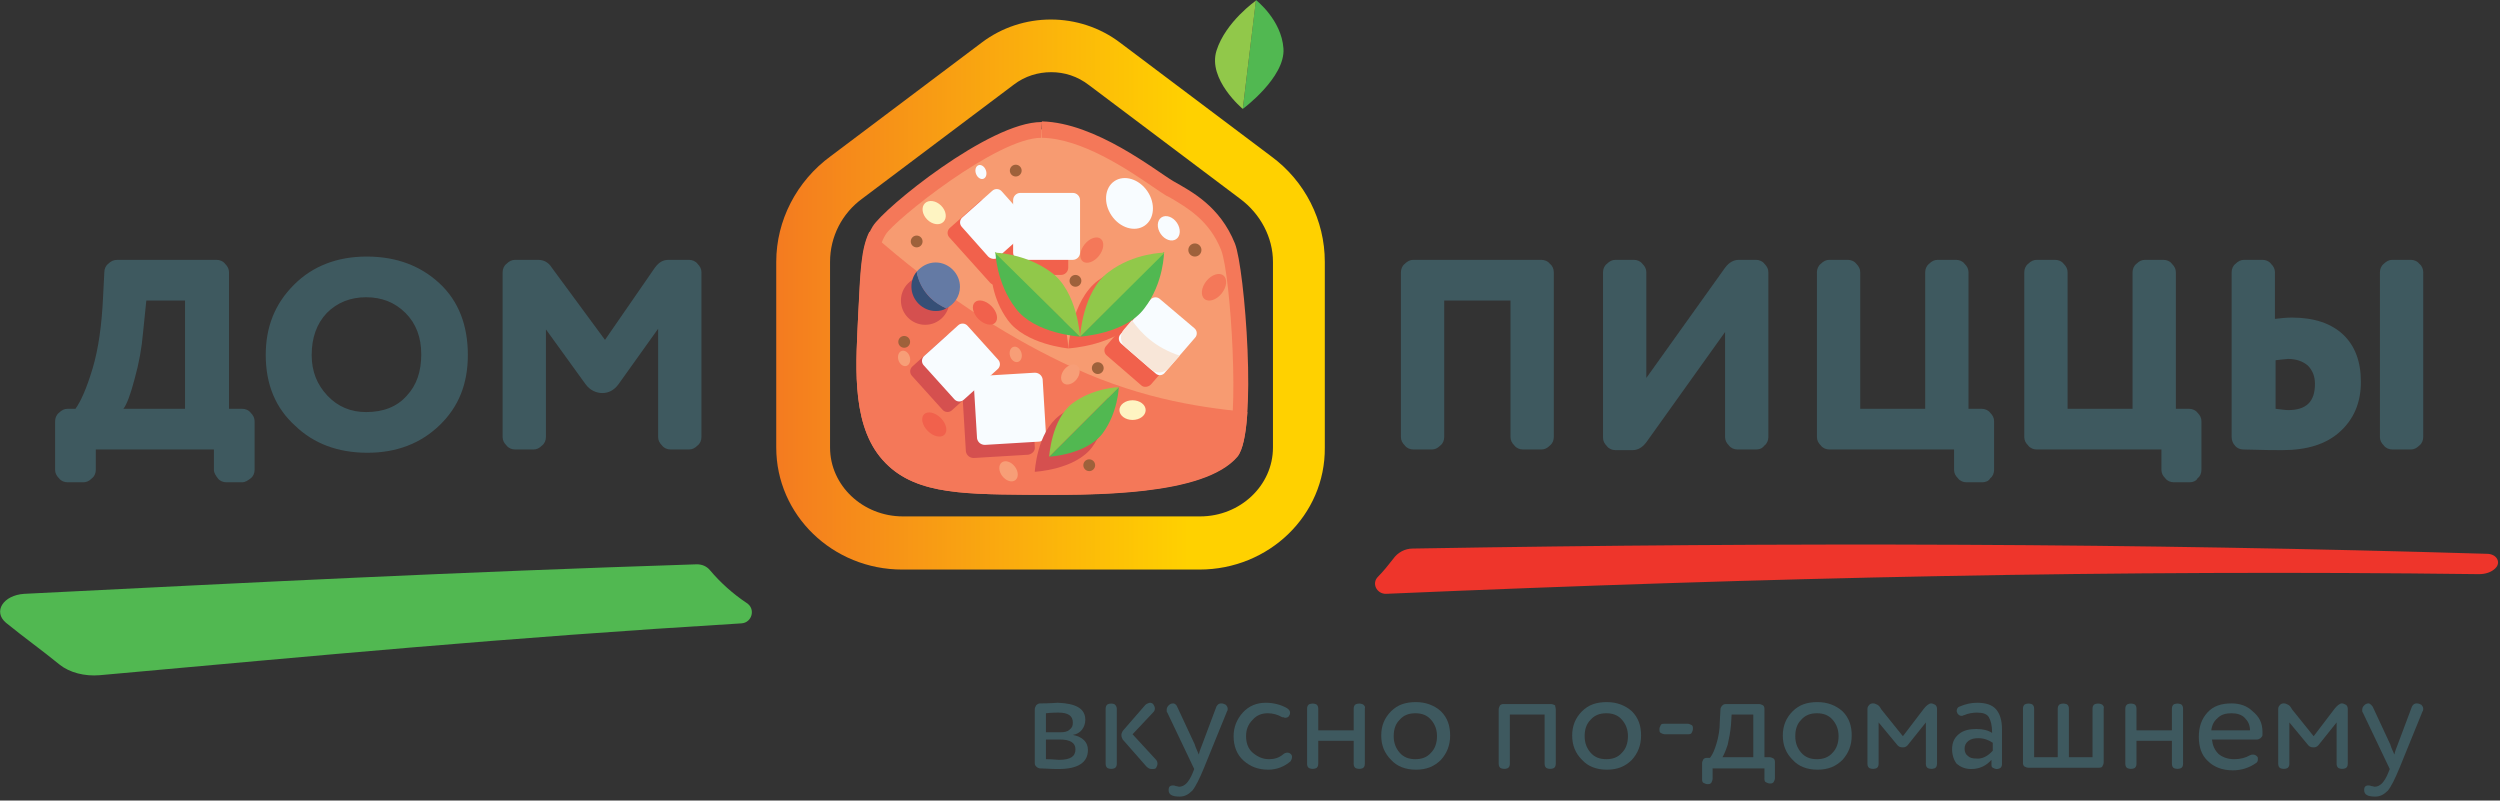 <svg width="381" height="122" viewBox="0 0 381 122" fill="none" xmlns="http://www.w3.org/2000/svg">
<rect x="0" y="0" width="381" height="122" fill="#333333" stroke="none"/>
<g clip-path="url(#clip0_410_833)">
<path d="M108.2 86.9C107.7 86.3 107 86 106.2 86C69.2 87.2 39.6 88.7 3.7 90.5C0.5 90.7 -1.1 93.2 0.9 94.9C3.6 97.1 6.4 99.1 9.1 101.3C10.6 102.5 12.9 103.1 15.2 102.9C48.6 99.9 76.7 97.2 113 95C114.6 94.9 115.2 92.8 113.8 91.9C111.7 90.5 109.8 88.8 108.2 86.9Z" fill="#51B851"/>
<path d="M379 84.4C325.5 82.8 273.8 82.6 215.3 83.6C214.1 83.6 213 84.2 212.3 85.2C211.6 86.1 210.8 87.1 210 87.9C209 88.9 209.8 90.5 211.2 90.5C269.4 88 322.5 86.8 377.8 87.5C378.8 87.5 379.7 87.2 380.3 86.6C381.2 85.7 380.5 84.4 379 84.4Z" fill="#EE352B"/>
<path d="M32.6 68.5H14.6V71.6C14.6 72.1 14.4 72.6 14 72.9C13.6 73.3 13.2 73.5 12.7 73.5H10.3C9.8 73.5 9.3 73.3 9 72.9C8.6 72.5 8.4 72.1 8.4 71.6V64.2C8.4 63.7 8.6 63.2 9 62.9C9.4 62.5 9.8 62.3 10.3 62.3H11.5C12.3 61.2 13.2 59.2 14.1 56.2C15 53.2 15.5 49.6 15.7 45.4L15.9 41.5C15.9 41 16.1 40.5 16.5 40.2C16.9 39.8 17.3 39.6 17.9 39.6H33C33.5 39.6 34 39.8 34.3 40.2C34.7 40.6 34.9 41 34.9 41.5V62.3H36.9C37.4 62.3 37.9 62.5 38.2 62.9C38.6 63.3 38.8 63.7 38.8 64.2V71.6C38.8 72.1 38.6 72.6 38.2 72.9C37.8 73.2 37.4 73.5 36.9 73.5H34.5C34 73.5 33.5 73.3 33.2 72.9C32.9 72.5 32.6 72.1 32.6 71.6V68.5ZM18.8 62.3H28.2V45.8H22.3L21.8 50.7C21.6 53 21.2 55.3 20.5 57.8C19.9 60.1 19.3 61.7 18.8 62.3Z" fill="#3E595F"/>
<path d="M40.5 54.1C40.5 49.8 41.9 46.3 44.8 43.4C47.6 40.6 51.3 39.1 55.9 39.1C60.4 39.1 64.1 40.5 67 43.2C69.9 45.9 71.3 49.6 71.3 54.1C71.3 58.5 69.9 62 67 64.8C64.1 67.6 60.4 69 56 69C51.5 69 47.8 67.6 45 64.9C42 62.2 40.5 58.6 40.5 54.1ZM47.5 54.1C47.5 56.6 48.3 58.6 49.9 60.3C51.5 62 53.5 62.8 55.8 62.8C58.4 62.8 60.5 62 62 60.3C63.5 58.7 64.2 56.6 64.2 54C64.2 51.4 63.4 49.3 61.8 47.7C60.2 46.1 58.2 45.3 55.8 45.3C53.4 45.3 51.4 46.1 49.8 47.7C48.3 49.3 47.5 51.4 47.5 54.1Z" fill="#3E595F"/>
<path d="M89.2 58.5L83.2 50.2V66.6C83.2 67.1 83 67.6 82.6 67.9C82.2 68.3 81.8 68.5 81.3 68.5H78.5C78 68.5 77.5 68.3 77.2 67.9C76.8 67.5 76.6 67.1 76.6 66.6V41.5C76.6 41 76.8 40.5 77.2 40.2C77.6 39.8 78 39.6 78.5 39.6H82C82.9 39.6 83.6 40 84.1 40.8L92.2 51.8L99.8 40.8C100.4 40 101 39.6 101.9 39.6H105C105.5 39.6 106 39.8 106.3 40.2C106.7 40.6 106.9 41 106.9 41.5V66.6C106.9 67.1 106.7 67.6 106.3 67.9C105.9 68.3 105.5 68.5 105 68.5H102.2C101.7 68.5 101.2 68.3 100.9 67.9C100.5 67.5 100.3 67.1 100.3 66.6V50.1L94.3 58.5C93.6 59.5 92.7 59.9 91.8 59.9C90.9 59.9 89.9 59.5 89.2 58.5Z" fill="#3E595F"/>
<path d="M236.8 41.5V66.6C236.8 67.1 236.6 67.6 236.2 67.9C235.8 68.3 235.4 68.5 234.9 68.5H232.1C231.6 68.5 231.1 68.3 230.8 67.9C230.4 67.5 230.2 67.1 230.2 66.6V45.8H220.1V66.6C220.1 67.1 219.9 67.6 219.5 67.9C219.1 68.3 218.7 68.5 218.2 68.5H215.4C214.9 68.5 214.4 68.3 214.1 67.9C213.7 67.5 213.5 67.1 213.5 66.6V41.5C213.5 41 213.7 40.5 214.1 40.2C214.5 39.8 214.9 39.6 215.4 39.6H234.9C235.4 39.6 235.9 39.8 236.2 40.2C236.6 40.5 236.8 41 236.8 41.5Z" fill="#3E595F"/>
<path d="M267.6 68.5H264.8C264.3 68.5 263.8 68.3 263.5 67.9C263.1 67.5 262.9 67.1 262.9 66.6V50.6L250.9 67.4C250.3 68.2 249.6 68.6 248.8 68.6H246.2C245.7 68.6 245.2 68.4 244.9 68C244.5 67.6 244.3 67.2 244.3 66.7V41.5C244.3 41 244.5 40.5 244.9 40.2C245.3 39.8 245.7 39.6 246.2 39.6H249C249.5 39.6 250 39.8 250.3 40.2C250.7 40.6 250.9 41 250.9 41.5V57.6L262.9 40.8C263.5 40 264.2 39.6 265 39.6H267.6C268.1 39.6 268.6 39.8 268.9 40.2C269.3 40.6 269.5 41 269.5 41.5V66.6C269.5 67.1 269.3 67.6 268.9 67.9C268.5 68.4 268.1 68.5 267.6 68.5Z" fill="#3E595F"/>
<path d="M302.1 73.5H299.7C299.2 73.5 298.7 73.3 298.4 72.9C298 72.5 297.8 72.1 297.8 71.6V68.5H278.8C278.3 68.5 277.8 68.3 277.5 67.9C277.1 67.5 276.9 67.1 276.9 66.6V41.5C276.9 41 277.1 40.5 277.5 40.2C277.9 39.8 278.3 39.6 278.8 39.6H281.6C282.1 39.6 282.6 39.8 282.9 40.2C283.3 40.6 283.5 41 283.5 41.5V62.3H293.4V41.5C293.4 41 293.6 40.5 294 40.2C294.4 39.8 294.8 39.6 295.3 39.6H298.1C298.6 39.6 299.1 39.8 299.4 40.2C299.8 40.6 300 41 300 41.5V62.3H302C302.5 62.3 303 62.5 303.3 62.9C303.7 63.3 303.9 63.7 303.9 64.2V71.6C303.9 72.1 303.7 72.6 303.3 72.9C303.1 73.3 302.6 73.5 302.1 73.5Z" fill="#3E595F"/>
<path d="M333.7 73.5H331.3C330.8 73.5 330.3 73.3 330 72.9C329.6 72.5 329.4 72.1 329.4 71.6V68.5H310.4C309.9 68.5 309.4 68.3 309.1 67.9C308.7 67.5 308.5 67.1 308.5 66.6V41.5C308.5 41 308.7 40.5 309.1 40.2C309.5 39.8 309.9 39.6 310.4 39.6H313.2C313.7 39.6 314.2 39.8 314.5 40.2C314.9 40.6 315.1 41 315.1 41.5V62.3H325V41.5C325 41 325.2 40.5 325.6 40.2C326 39.8 326.4 39.6 326.9 39.6H329.7C330.2 39.6 330.7 39.8 331 40.2C331.4 40.6 331.6 41 331.6 41.5V62.3H333.6C334.1 62.3 334.6 62.5 334.9 62.9C335.3 63.3 335.5 63.7 335.5 64.2V71.6C335.5 72.1 335.3 72.6 334.9 72.9C334.7 73.3 334.2 73.5 333.7 73.5Z" fill="#3E595F"/>
<path d="M340.1 66.6V41.5C340.1 41 340.3 40.5 340.7 40.2C341.1 39.8 341.5 39.6 342 39.6H344.8C345.3 39.6 345.8 39.8 346.1 40.2C346.5 40.6 346.7 41 346.7 41.5V48.6C347.5 48.5 348.4 48.4 349.3 48.4C352.7 48.4 355.3 49.3 357.1 51C358.9 52.7 359.8 55.1 359.8 58.2C359.8 61.4 358.7 63.9 356.6 65.8C354.5 67.7 351.6 68.6 347.8 68.6C346.9 68.6 345 68.6 341.9 68.5C341.4 68.5 340.9 68.3 340.6 67.9C340.3 67.6 340.1 67.1 340.1 66.6ZM346.8 54.9V62.3C347.7 62.4 348.3 62.5 348.7 62.5C351.5 62.5 352.8 61.2 352.8 58.5C352.8 57.3 352.4 56.4 351.7 55.7C351 55.1 350 54.7 348.7 54.7C348.4 54.7 347.8 54.8 346.8 54.9ZM369.3 41.5V66.6C369.3 67.1 369.1 67.6 368.7 67.9C368.3 68.3 367.9 68.5 367.4 68.5H364.6C364.1 68.5 363.6 68.3 363.3 67.9C362.9 67.5 362.7 67.1 362.7 66.6V41.5C362.7 41 362.9 40.5 363.3 40.2C363.7 39.8 364.1 39.6 364.6 39.6H367.4C367.9 39.6 368.4 39.8 368.7 40.2C369.1 40.5 369.3 41 369.3 41.5Z" fill="#3E595F"/>
<path d="M182.8 86.8H137.5C126.9 86.8 118.3 78.5 118.3 68.2V39.9C118.3 33.6 121.4 27.6 126.6 23.8L149.6 6.5C155.8 1.8 164.5 1.8 170.7 6.5L193.7 23.8C198.9 27.6 201.9 33.6 201.9 39.9V68.2C202 78.5 193.4 86.8 182.8 86.8ZM160.2 11C158.2 11 156.2 11.6 154.5 12.9L131.5 30.2C128.3 32.5 126.5 36.1 126.5 39.9V68.2C126.5 74 131.5 78.7 137.6 78.7H182.9C189 78.7 194 74 194 68.2V39.9C194 36.2 192.1 32.6 189 30.3L166 13C164.2 11.6 162.2 11 160.2 11Z" fill="url(#paint0_linear_410_833)"/>
<path d="M189.4 16.6C189.4 16.6 195.9 11.8 195.6 7.4C195.3 3 191.4 0 191.4 0L189.4 16.6Z" fill="#51B851"/>
<path d="M189.4 16.6C189.4 16.6 184 12.1 185.4 7.7C186.8 3.3 191.4 0.1 191.4 0.1L189.4 16.6Z" fill="#91C84A"/>
<path d="M135.1 45.7C135.929 45.7 136.6 44.805 136.6 43.7C136.6 42.595 135.929 41.7 135.1 41.7C134.272 41.7 133.6 42.595 133.6 43.7C133.6 44.805 134.272 45.7 135.1 45.7Z" fill="#FEF4C2"/>
<path d="M156.3 74.2C146.4 74.1 139.3 74 135 68.8C131.1 64 131.5 55.9 131.8 49.4L131.9 47.2C132.2 40.7 132.4 37.4 133.9 35C135.5 32.4 151.3 19.7 158.6 19.7C165.1 19.8 172.2 24.7 176.1 27.3C176.9 27.9 177.6 28.3 178.1 28.6L178.7 28.9C181.4 30.5 185 32.6 187 37.5C188.5 41.1 190.3 65.6 187.6 68.7C183 74.1 166.5 74.1 160.2 74.1C160.3 74.2 157.5 74.2 156.3 74.2Z" fill="#F79B71"/>
<path d="M158.7 18.6L158.8 21C164.8 21.1 171.8 25.8 175.6 28.4C176.5 29 177.2 29.5 177.7 29.8L178.3 30.1C181 31.7 184.3 33.6 186.1 38.1C187.6 41.9 189 65.2 186.9 68.1C182.6 73.1 165.9 73.1 160.4 73.1C159 73.1 157.7 73.1 156.4 73.1C145.9 73 139.7 72.7 136 68.1C132.4 63.6 132.8 55.8 133.1 49.5L133.2 47.9V47.4C133.5 41.1 133.6 37.9 135 35.7C136.3 33.6 151.9 21 158.7 21V18.6ZM158.7 18.6C150.8 18.6 134.7 31.7 133 34.5C131.3 37.3 131.2 40.8 130.8 47.8C130.5 54.8 129.6 64 134.1 69.6C138.6 75.2 145.9 75.3 156.3 75.4C157.5 75.4 158.9 75.4 160.3 75.4C170.6 75.4 184.1 74.8 188.6 69.5C191.7 65.9 189.7 40.8 188.2 37.1C185.9 31.4 181.6 29.2 178.8 27.6C176.1 26 167 18.7 158.8 18.5C158.8 18.6 158.7 18.6 158.7 18.6Z" fill="#F47859"/>
<path d="M161.8 55.2C153.1 51 143.2 44.8 132.5 35.3C131.2 37.9 131.1 41.4 130.8 47.8C130.5 54.8 129.6 64 134.1 69.6C138.6 75.2 145.9 75.3 156.3 75.4C166.7 75.5 183.5 75.6 188.6 69.6C189.4 68.6 189.9 66.1 190.1 62.8C181.9 62 172.7 60.5 161.8 55.2Z" fill="#F47859"/>
<path d="M173.9 58.7L168.7 54.2C168.2 53.8 168.2 53.1 168.6 52.7L173.1 47.5C173.5 47 174.2 47 174.6 47.4L179.8 51.9C180.3 52.3 180.3 53 179.9 53.4L175.4 58.6C175 59 174.3 59.1 173.9 58.7Z" fill="#F1614C"/>
<path d="M176.7 39.5C176.7 39.4 176.7 39.4 176.7 39.5C175.9 39.5 171.3 39.8 167.4 42.7C163.2 45.8 162.8 53.1 162.8 53.1C162.8 53.1 170.2 52.7 173.4 48.5C176.3 44.7 176.6 40.2 176.7 39.5Z" fill="#F1614C"/>
<path d="M176.1 56.9L170.9 52.4C170.4 52 170.4 51.3 170.8 50.9L175.3 45.7C175.7 45.2 176.4 45.2 176.8 45.6L182 50C182.5 50.4 182.5 51.1 182.1 51.5L177.6 56.7C177.2 57.3 176.5 57.3 176.1 56.9Z" fill="#F8FCFF"/>
<path d="M161.7 41.9H153.7C153.1 41.9 152.6 41.4 152.6 40.8V32.8C152.6 32.2 153.1 31.7 153.7 31.7H161.7C162.3 31.7 162.8 32.2 162.8 32.8V40.8C162.8 41.4 162.3 41.9 161.7 41.9Z" fill="#F1614C"/>
<path d="M150.9 43.1L144.7 36.2C144.3 35.8 144.3 35.1 144.8 34.7L149.3 30.7C149.7 30.3 150.4 30.3 150.8 30.8L157 37.7C157.4 38.1 157.4 38.8 156.9 39.2L152.4 43.2C152 43.6 151.3 43.5 150.9 43.1Z" fill="#F1614C"/>
<path d="M156.7 69.3L148.4 69.8C147.8 69.8 147.3 69.4 147.2 68.8L146.7 60.5C146.7 59.9 147.1 59.4 147.7 59.3L156 58.8C156.6 58.8 157.1 59.2 157.2 59.8L157.7 68.1C157.8 68.7 157.3 69.2 156.7 69.3Z" fill="#D5504F"/>
<path d="M163.5 39.6H155.5C154.9 39.6 154.4 39.1 154.4 38.5V30.5C154.4 29.9 154.9 29.4 155.5 29.4H163.5C164.1 29.4 164.6 29.9 164.6 30.5V38.5C164.6 39.1 164.1 39.6 163.5 39.6Z" fill="#F8FCFF"/>
<path d="M150.2 57.9L145.1 62.5C144.7 62.9 144 62.9 143.6 62.4L139 57.3C138.6 56.9 138.6 56.2 139.1 55.8L144.2 51.2C144.6 50.8 145.3 50.8 145.7 51.3L150.3 56.4C150.7 56.8 150.7 57.5 150.2 57.9Z" fill="#D5504F"/>
<path d="M158.4 67.3L150.1 67.8C149.5 67.8 149 67.4 148.9 66.8L148.4 58.5C148.4 57.9 148.8 57.4 149.4 57.3L157.7 56.8C158.3 56.8 158.8 57.2 158.9 57.8L159.4 66.1C159.4 66.7 159 67.2 158.4 67.3Z" fill="#F8FCFF"/>
<path d="M152 56.3L146.9 60.9C146.5 61.3 145.8 61.3 145.4 60.8L140.8 55.7C140.4 55.3 140.4 54.6 140.9 54.2L146 49.6C146.4 49.2 147.1 49.2 147.5 49.7L152.1 54.8C152.5 55.2 152.5 55.9 152 56.3Z" fill="#F8FCFF"/>
<path d="M150.6 39.1L146.6 34.6C146.2 34.2 146.2 33.5 146.7 33.1L151.2 29.1C151.6 28.7 152.3 28.7 152.7 29.2L156.7 33.7C157.1 34.1 157.1 34.8 156.6 35.2L152.1 39.2C151.7 39.6 151 39.5 150.6 39.1Z" fill="#F8FCFF"/>
<path d="M172.5 48.8L171.3 50.2C170.6 51 170.7 52.2 171.5 52.9L175.4 56.3C176.2 57 177.4 56.9 178.1 56.1L179.8 54.2C176.1 53 173.9 50.8 172.5 48.8Z" fill="#F8E6D8"/>
<path d="M151 40.9C151 41.6 151.1 45.4 153.6 48.8C156.3 52.5 162.8 53.1 162.8 53.1C162.8 53.1 162.7 46.9 159.1 44.1C155.7 41.4 151.7 41 151 40.9Z" fill="#F1614C"/>
<path d="M164.6 51.3C164.6 51.3 171.5 50.9 174.4 47C177.4 43.1 177.4 38.4 177.4 38.4L164.6 51.3Z" fill="#51B851"/>
<path d="M164.6 51.3C164.6 51.3 165 44.4 168.9 41.5C172.8 38.5 177.5 38.5 177.5 38.5L164.6 51.3Z" fill="#91C84A"/>
<path d="M169.1 60.6C168.5 60.6 164.7 60.9 161.5 63.3C158 65.9 157.7 71.9 157.7 71.9C157.7 71.9 163.8 71.6 166.4 68.2C168.8 64.9 169.1 61.2 169.1 60.6Z" fill="#D5504F"/>
<path d="M159.9 69.6C159.9 69.6 165.5 69.3 168 66.1C170.4 62.9 170.5 59 170.5 59L159.9 69.6Z" fill="#51B851"/>
<path d="M159.9 69.6C159.9 69.6 160.2 64 163.4 61.5C166.6 59.1 170.5 59 170.5 59L159.9 69.6Z" fill="#91C84A"/>
<path d="M164.6 51.3C164.6 51.3 157.7 50.9 154.8 47C151.8 43.1 151.7 38.4 151.7 38.4L164.6 51.3Z" fill="#51B851"/>
<path d="M164.6 51.3C164.6 51.3 164.2 44.4 160.2 41.5C156.3 38.6 151.6 38.5 151.6 38.5L164.6 51.3Z" fill="#91C84A"/>
<path d="M182.1 39.1C182.652 39.1 183.1 38.652 183.1 38.1C183.1 37.548 182.652 37.1 182.1 37.1C181.548 37.1 181.1 37.548 181.1 38.1C181.1 38.652 181.548 39.1 182.1 39.1Z" fill="#9E613B"/>
<path d="M167.3 57C167.797 57 168.2 56.597 168.2 56.1C168.2 55.603 167.797 55.2 167.3 55.2C166.803 55.2 166.4 55.603 166.4 56.1C166.4 56.597 166.803 57 167.3 57Z" fill="#9E613B"/>
<path d="M137.8 53C138.297 53 138.7 52.597 138.7 52.1C138.7 51.603 138.297 51.2 137.8 51.2C137.303 51.2 136.9 51.603 136.9 52.1C136.9 52.597 137.303 53 137.8 53Z" fill="#9E613B"/>
<path d="M139.7 37.7C140.197 37.7 140.6 37.297 140.6 36.8C140.6 36.303 140.197 35.9 139.7 35.9C139.203 35.9 138.8 36.303 138.8 36.8C138.8 37.297 139.203 37.7 139.7 37.7Z" fill="#9E613B"/>
<path d="M154.8 26.9C155.297 26.9 155.7 26.497 155.7 26C155.7 25.503 155.297 25.1 154.8 25.1C154.303 25.1 153.9 25.503 153.9 26C153.9 26.497 154.303 26.9 154.8 26.9Z" fill="#9E613B"/>
<path d="M163.9 43.7C164.397 43.7 164.8 43.297 164.8 42.8C164.8 42.303 164.397 41.9 163.9 41.9C163.403 41.9 163 42.303 163 42.8C163 43.297 163.403 43.7 163.9 43.7Z" fill="#9E613B"/>
<path d="M166 71.8C166.497 71.8 166.9 71.397 166.9 70.9C166.9 70.403 166.497 70 166 70C165.503 70 165.1 70.403 165.1 70.9C165.1 71.397 165.503 71.8 166 71.8Z" fill="#9E613B"/>
<path d="M154.742 73.172C155.266 72.767 155.225 71.836 154.651 71.093C154.077 70.351 153.186 70.077 152.662 70.482C152.138 70.888 152.178 71.818 152.752 72.561C153.327 73.304 154.217 73.578 154.742 73.172Z" fill="#F79E77"/>
<path d="M186.189 44.714C186.979 43.719 187.093 42.495 186.444 41.98C185.796 41.465 184.629 41.853 183.839 42.848C183.05 43.843 182.935 45.067 183.584 45.582C184.233 46.097 185.399 45.709 186.189 44.714Z" fill="#F47859"/>
<path d="M167.483 38.986C168.238 38.035 168.36 36.874 167.754 36.393C167.148 35.912 166.045 36.294 165.29 37.245C164.534 38.197 164.413 39.358 165.018 39.839C165.624 40.32 166.727 39.938 167.483 38.986Z" fill="#F47859"/>
<path d="M143.939 66.248C144.486 65.702 144.233 64.562 143.374 63.703C142.515 62.844 141.375 62.59 140.828 63.137C140.281 63.684 140.535 64.823 141.394 65.683C142.253 66.542 143.393 66.795 143.939 66.248Z" fill="#F1614C"/>
<path d="M151.663 49.191C152.21 48.644 151.956 47.504 151.097 46.645C150.238 45.786 149.098 45.533 148.552 46.079C148.005 46.626 148.258 47.766 149.117 48.625C149.977 49.484 151.116 49.737 151.663 49.191Z" fill="#F1614C"/>
<path d="M164.067 57.818C164.65 57.083 164.703 56.153 164.184 55.741C163.665 55.329 162.771 55.591 162.187 56.326C161.603 57.061 161.551 57.992 162.07 58.404C162.589 58.816 163.483 58.554 164.067 57.818Z" fill="#F79E77"/>
<path d="M155.15 55.155C155.625 55.009 155.853 54.377 155.658 53.743C155.463 53.11 154.92 52.715 154.445 52.861C153.97 53.007 153.743 53.639 153.937 54.272C154.132 54.906 154.675 55.301 155.15 55.155Z" fill="#F79E77"/>
<path d="M138.137 55.768C138.612 55.622 138.839 54.99 138.645 54.356C138.45 53.723 137.907 53.328 137.432 53.474C136.957 53.62 136.729 54.252 136.924 54.886C137.119 55.519 137.662 55.914 138.137 55.768Z" fill="#F79E77"/>
<path d="M172.6 64C173.705 64 174.6 63.328 174.6 62.5C174.6 61.672 173.705 61 172.6 61C171.496 61 170.6 61.672 170.6 62.5C170.6 63.328 171.496 64 172.6 64Z" fill="#FEF4C2"/>
<path d="M143.781 33.814C144.367 33.228 144.209 32.12 143.428 31.339C142.647 30.558 141.539 30.4 140.953 30.986C140.367 31.572 140.525 32.679 141.307 33.461C142.088 34.242 143.196 34.4 143.781 33.814Z" fill="#FEF4C2"/>
<path d="M141 49.5C143.043 49.5 144.7 47.843 144.7 45.8C144.7 43.757 143.043 42.1 141 42.1C138.957 42.1 137.3 43.757 137.3 45.8C137.3 47.843 138.957 49.5 141 49.5Z" fill="#D5504F"/>
<path d="M179.248 36.447C179.933 35.981 179.985 34.863 179.363 33.949C178.742 33.036 177.683 32.673 176.998 33.139C176.313 33.605 176.261 34.723 176.883 35.637C177.504 36.55 178.563 36.913 179.248 36.447Z" fill="#F8FCFF"/>
<path d="M149.872 27.247C150.287 27.095 150.454 26.51 150.245 25.939C150.036 25.369 149.53 25.029 149.115 25.181C148.7 25.333 148.534 25.919 148.743 26.489C148.952 27.06 149.457 27.399 149.872 27.247Z" fill="#F8FCFF"/>
<path d="M174.441 34.392C175.948 33.367 176.137 31.019 174.864 29.146C173.59 27.274 171.336 26.587 169.829 27.612C168.322 28.637 168.133 30.986 169.406 32.858C170.68 34.731 172.934 35.417 174.441 34.392Z" fill="#F8FCFF"/>
<path d="M139.7 41.4C139.2 42 138.9 42.8 138.9 43.7C138.9 45.7 140.6 47.4 142.6 47.4C143.2 47.4 143.7 47.3 144.2 47C143.4 46.6 142.6 46.1 141.8 45.4C140.6 44.2 140 42.8 139.7 41.4Z" fill="#364F76"/>
<path d="M146.3 43.7C146.3 41.7 144.6 40 142.6 40C141.4 40 140.4 40.6 139.7 41.4C139.9 42.8 140.6 44.2 141.8 45.4C142.5 46.1 143.3 46.6 144.2 47C145.4 46.4 146.3 45.2 146.3 43.7Z" fill="#647AA4"/>
<path d="M165.4 109.7C165.4 110.3 165.2 110.8 164.9 111.2C164.6 111.6 164.1 111.9 163.5 112C165 112.3 165.8 113.1 165.8 114.3C165.8 116.2 164.3 117.2 161.3 117.2C161.2 117.2 160.2 117.2 158.5 117.1C158.3 117.1 158.1 117 157.9 116.8C157.7 116.6 157.7 116.4 157.7 116.2V108.1C157.7 107.9 157.8 107.7 157.9 107.5C158.1 107.3 158.3 107.2 158.5 107.2C160.1 107.2 161 107.1 161.2 107.1C164 107.2 165.4 108 165.4 109.7ZM159.4 108.7V111.6H161.6C162.2 111.6 162.7 111.5 163 111.2C163.4 110.9 163.5 110.6 163.5 110.1C163.5 109.1 162.8 108.6 161.3 108.6C160.9 108.6 160.3 108.6 159.4 108.7ZM161.5 112.7H159.4V115.7C160.4 115.7 161.1 115.8 161.4 115.8C163.1 115.8 163.9 115.3 163.9 114.2C163.9 113.2 163.1 112.7 161.5 112.7Z" fill="#3E595F"/>
<path d="M170.2 108V116.4C170.2 116.7 170.1 117 169.8 117.1C169.5 117.2 169.2 117.2 168.9 117.1C168.6 117 168.5 116.7 168.5 116.4V108C168.5 107.7 168.6 107.4 168.9 107.3C169.2 107.2 169.5 107.2 169.8 107.3C170 107.4 170.2 107.7 170.2 108ZM174.7 116.8L171.1 112.7C171 112.5 170.9 112.3 170.9 112C170.9 111.8 171 111.6 171.1 111.4L174.4 107.6C174.6 107.3 174.9 107.2 175.2 107.1C175.5 107.1 175.7 107.2 175.8 107.4C175.9 107.6 176 107.7 176 108C176 108.2 175.9 108.4 175.8 108.5L172.6 111.9L176.1 115.7C176.3 115.9 176.4 116.1 176.4 116.4C176.4 116.6 176.3 116.8 176.2 117C176.1 117.2 175.8 117.2 175.6 117.2C175.2 117.2 175 117.1 174.7 116.8Z" fill="#3E595F"/>
<path d="M179.4 107.7L182.1 113.5C182.1 113.6 182.3 114.1 182.7 115C182.8 114.5 183 114 183.2 113.5L185.3 107.9C185.4 107.5 185.7 107.2 186.1 107.2C186.4 107.2 186.6 107.3 186.8 107.4C187 107.6 187.1 107.8 187.1 108C187.1 108.1 187.1 108.3 187 108.4L183.5 117C182.8 118.7 182.2 119.9 181.7 120.5C181.1 121.1 180.5 121.4 179.8 121.4C178.6 121.4 178.1 121.1 178.1 120.4C178.1 119.9 178.3 119.7 178.8 119.7C178.8 119.7 179 119.7 179.2 119.8C179.4 119.8 179.6 119.9 179.7 119.9C180.1 119.9 180.5 119.7 180.8 119.4C181.1 119.1 181.5 118.5 181.8 117.7L182 117.2L177.9 108.6C177.8 108.5 177.8 108.4 177.8 108.2C177.8 107.9 177.9 107.7 178.1 107.5C178.3 107.3 178.5 107.2 178.8 107.2C179 107.2 179.3 107.4 179.4 107.7Z" fill="#3E595F"/>
<path d="M195.4 109.3C194.7 108.9 194 108.7 193.2 108.7C192.3 108.7 191.5 109 190.9 109.7C190.2 110.4 189.9 111.2 189.9 112.2C189.9 113.2 190.2 114.1 190.9 114.7C191.6 115.3 192.4 115.7 193.4 115.7C194.2 115.7 194.9 115.5 195.5 115C195.7 114.8 196 114.7 196.2 114.7C196.4 114.7 196.6 114.8 196.7 114.9C196.9 115.1 196.9 115.2 196.9 115.4C196.9 115.6 196.8 115.8 196.7 116C195.8 116.8 194.6 117.3 193.3 117.3C191.7 117.3 190.5 116.8 189.5 115.9C188.5 115 188 113.7 188 112.2C188 110.8 188.5 109.6 189.4 108.6C190.3 107.6 191.5 107.1 192.9 107.1C194.1 107.1 195.2 107.4 196.1 107.9C196.4 108.1 196.6 108.3 196.6 108.6C196.6 108.7 196.6 108.9 196.5 109C196.4 109.3 196.1 109.4 195.8 109.4C195.7 109.3 195.5 109.3 195.4 109.3Z" fill="#3E595F"/>
<path d="M208 108V116.4C208 116.7 207.9 117 207.6 117.1C207.3 117.2 207 117.2 206.7 117.1C206.4 117 206.3 116.7 206.3 116.4V112.9H200.9V116.4C200.9 116.7 200.8 117 200.5 117.1C200.2 117.2 199.9 117.2 199.6 117.1C199.3 117 199.2 116.7 199.2 116.4V108C199.2 107.7 199.3 107.4 199.6 107.3C199.9 107.2 200.2 107.2 200.5 107.3C200.8 107.4 200.9 107.7 200.9 108V111.3H206.3V108C206.3 107.7 206.4 107.4 206.7 107.3C207 107.2 207.3 107.2 207.6 107.3C207.9 107.4 208.1 107.7 208 108Z" fill="#3E595F"/>
<path d="M212 115.8C211 114.8 210.5 113.6 210.5 112.1C210.5 110.6 211 109.4 212 108.4C213 107.4 214.2 107 215.8 107C217.3 107 218.6 107.5 219.6 108.4C220.6 109.4 221 110.6 221 112.1C221 113.6 220.5 114.8 219.6 115.8C218.6 116.8 217.4 117.3 215.8 117.3C214.2 117.3 212.9 116.8 212 115.8ZM212.4 112.2C212.4 113.2 212.7 114 213.3 114.7C213.9 115.4 214.7 115.7 215.7 115.7C216.7 115.7 217.5 115.4 218.1 114.7C218.7 114.1 219 113.2 219 112.2C219 111.2 218.7 110.4 218.1 109.7C217.5 109 216.7 108.7 215.7 108.7C214.7 108.7 213.9 109 213.3 109.7C212.7 110.3 212.4 111.1 212.4 112.2Z" fill="#3E595F"/>
<path d="M237.1 108.1V116.4C237.1 116.7 237 117 236.7 117.1C236.4 117.2 236.1 117.2 235.8 117.1C235.5 117 235.4 116.7 235.4 116.4V108.9H230.1V116.4C230.1 116.7 230 117 229.7 117.1C229.4 117.2 229.1 117.2 228.8 117.1C228.5 117 228.4 116.7 228.4 116.4V108.1C228.4 107.9 228.5 107.7 228.6 107.5C228.8 107.3 229 107.3 229.2 107.3H236.4C236.6 107.3 236.8 107.4 237 107.5C237 107.7 237.1 107.9 237.1 108.1Z" fill="#3E595F"/>
<path d="M241.1 115.8C240.1 114.8 239.6 113.6 239.6 112.1C239.6 110.6 240.1 109.4 241.1 108.4C242.1 107.4 243.3 107 244.9 107C246.4 107 247.7 107.5 248.7 108.4C249.7 109.4 250.1 110.6 250.1 112.1C250.1 113.6 249.6 114.8 248.7 115.8C247.7 116.8 246.5 117.3 244.9 117.3C243.3 117.3 242 116.8 241.1 115.8ZM241.5 112.2C241.5 113.2 241.8 114 242.4 114.7C243 115.4 243.8 115.7 244.8 115.7C245.8 115.7 246.6 115.4 247.2 114.7C247.8 114.1 248.1 113.2 248.1 112.2C248.1 111.2 247.8 110.4 247.2 109.7C246.6 109 245.8 108.7 244.8 108.7C243.8 108.7 243 109 242.4 109.7C241.8 110.3 241.5 111.1 241.5 112.2Z" fill="#3E595F"/>
<path d="M253.7 110.3H257.2C257.4 110.3 257.6 110.4 257.8 110.5C258 110.6 258 110.8 258 111.1C258 111.3 257.9 111.5 257.8 111.7C257.7 111.9 257.4 111.9 257.2 111.9H253.7C253.5 111.9 253.3 111.8 253.1 111.7C252.9 111.6 252.9 111.4 252.9 111.1C252.9 110.9 253 110.7 253.1 110.5C253.2 110.3 253.4 110.3 253.7 110.3Z" fill="#3E595F"/>
<path d="M269 117.1H261V118.7C261 118.9 260.9 119.1 260.8 119.3C260.6 119.5 260.5 119.5 260.2 119.5C260 119.5 259.8 119.4 259.6 119.3C259.4 119.2 259.4 118.9 259.4 118.7V116.3C259.4 116.1 259.5 115.9 259.6 115.7C259.8 115.5 260 115.5 260.2 115.5H260.6C261 115 261.3 114.3 261.6 113.3C261.9 112.3 262.1 111.2 262.1 109.9L262.2 108.1C262.2 107.9 262.3 107.7 262.5 107.5C262.7 107.3 262.9 107.3 263.1 107.3H268.1C268.3 107.3 268.5 107.4 268.7 107.5C268.9 107.7 268.9 107.9 268.9 108.1V115.4H269.7C269.9 115.4 270.1 115.5 270.3 115.6C270.5 115.8 270.5 116 270.5 116.2V118.6C270.5 118.8 270.4 119 270.3 119.2C270.1 119.4 270 119.4 269.7 119.4C269.5 119.4 269.3 119.3 269.1 119.2C268.9 119.1 268.9 118.8 268.9 118.6V117.1H269ZM262.5 115.4H267.2V108.9H263.9L263.8 110.5C263.7 111.6 263.5 112.6 263.3 113.5C263 114.4 262.7 115.1 262.5 115.4Z" fill="#3E595F"/>
<path d="M273.2 115.8C272.2 114.8 271.7 113.6 271.7 112.1C271.7 110.6 272.2 109.4 273.2 108.4C274.2 107.4 275.4 107 277 107C278.5 107 279.8 107.5 280.8 108.4C281.8 109.4 282.2 110.6 282.2 112.1C282.2 113.6 281.7 114.8 280.8 115.8C279.8 116.8 278.6 117.3 277 117.3C275.4 117.3 274.1 116.8 273.2 115.8ZM273.6 112.2C273.6 113.2 273.9 114 274.5 114.7C275.1 115.4 275.9 115.7 276.9 115.7C277.9 115.7 278.7 115.4 279.3 114.7C279.9 114.1 280.2 113.2 280.2 112.2C280.2 111.2 279.9 110.4 279.3 109.7C278.7 109 277.9 108.7 276.9 108.7C275.9 108.7 275.1 109 274.5 109.7C273.9 110.3 273.6 111.1 273.6 112.2Z" fill="#3E595F"/>
<path d="M289.2 113.6L286.3 110.1V116.4C286.3 116.7 286.2 117 285.9 117.1C285.6 117.2 285.3 117.2 285 117.1C284.7 117 284.6 116.7 284.6 116.4V108C284.6 107.8 284.7 107.6 284.9 107.4C285.1 107.2 285.3 107.2 285.5 107.2C285.7 107.2 285.9 107.3 286.1 107.4C286.3 107.5 286.5 107.7 286.7 108.1L290 112.2L293.2 108C293.6 107.5 294 107.2 294.3 107.2C294.5 107.2 294.7 107.3 294.9 107.4C295.1 107.5 295.2 107.8 295.2 108V116.4C295.2 116.7 295.1 117 294.8 117.1C294.5 117.2 294.2 117.2 293.9 117.1C293.6 117 293.5 116.7 293.5 116.4V110.1L290.7 113.6C290.5 113.8 290.3 113.9 290 113.9C289.6 113.9 289.4 113.8 289.2 113.6Z" fill="#3E595F"/>
<path d="M297.5 114.2C297.5 113.2 297.8 112.5 298.5 111.9C299.2 111.3 300.1 111.1 301.2 111.1C302.2 111.1 303 111.3 303.6 111.7C303.6 110.6 303.4 109.8 303.1 109.3C302.8 108.8 302.2 108.6 301.3 108.6C300.7 108.6 300 108.7 299.3 109C299.2 109 299.1 109.1 299 109.1C298.7 109.1 298.5 109 298.3 108.7C298.3 108.6 298.2 108.5 298.2 108.4C298.2 108.1 298.3 107.8 298.6 107.7C299.5 107.3 300.4 107.1 301.3 107.1C302.6 107.1 303.6 107.4 304.2 108.1C304.8 108.8 305.1 109.8 305.1 111.1V116.5C305.1 116.7 305 116.9 304.9 117C304.8 117.1 304.5 117.2 304.3 117.2C304.1 117.2 303.9 117.1 303.7 117C303.5 116.9 303.5 116.7 303.5 116.5V115.8C302.7 116.7 301.7 117.2 300.4 117.2C299.5 117.2 298.8 116.9 298.2 116.4C297.8 115.9 297.5 115.1 297.5 114.2ZM303.7 114.4V113.2C303.1 112.8 302.4 112.5 301.5 112.5C300.9 112.5 300.4 112.6 300 112.9C299.6 113.2 299.4 113.6 299.4 114.1C299.4 114.6 299.6 115 299.9 115.2C300.2 115.5 300.6 115.6 301.2 115.6C302.1 115.7 303 115.2 303.7 114.4Z" fill="#3E595F"/>
<path d="M320.6 108V116.2C320.6 116.4 320.5 116.6 320.4 116.8C320.3 117 320 117 319.8 117H309.1C308.9 117 308.7 116.9 308.5 116.8C308.3 116.6 308.3 116.4 308.3 116.2V108C308.3 107.7 308.4 107.4 308.7 107.3C309 107.2 309.3 107.2 309.6 107.3C309.9 107.4 310 107.7 310 108V115.4H313.6V108C313.6 107.7 313.7 107.4 314 107.3C314.3 107.2 314.6 107.2 314.9 107.3C315.2 107.4 315.3 107.7 315.3 108V115.4H318.9V108C318.9 107.7 319 107.4 319.3 107.3C319.6 107.2 319.9 107.2 320.2 107.3C320.5 107.4 320.7 107.7 320.6 108Z" fill="#3E595F"/>
<path d="M332.7 108V116.4C332.7 116.7 332.6 117 332.3 117.1C332 117.2 331.7 117.2 331.4 117.1C331.1 117 331 116.7 331 116.4V112.9H325.6V116.4C325.6 116.7 325.5 117 325.2 117.1C324.9 117.2 324.6 117.2 324.3 117.1C324 117 323.9 116.7 323.9 116.4V108C323.9 107.7 324 107.4 324.3 107.3C324.6 107.2 324.9 107.2 325.2 107.3C325.5 107.4 325.6 107.7 325.6 108V111.3H331V108C331 107.7 331.1 107.4 331.4 107.3C331.7 107.2 332 107.2 332.3 107.3C332.6 107.4 332.7 107.7 332.7 108Z" fill="#3E595F"/>
<path d="M344.8 111.5C344.8 111.7 344.8 111.9 344.8 112C344.8 112.2 344.7 112.3 344.5 112.5C344.3 112.6 344.2 112.7 344 112.7H337.1C337.2 113.6 337.5 114.3 338.1 114.9C338.7 115.4 339.5 115.7 340.5 115.7C341.4 115.7 342.2 115.5 342.9 115.1C343.1 115 343.2 115 343.4 115C343.6 115 343.8 115.1 344 115.3C344.1 115.4 344.1 115.5 344.1 115.7C344.1 116 344 116.2 343.8 116.3C342.8 117 341.6 117.4 340.3 117.4C338.7 117.4 337.4 116.9 336.5 116C335.5 115.1 335.1 113.8 335.1 112.3C335.1 110.8 335.5 109.6 336.4 108.6C337.3 107.6 338.5 107.2 340.1 107.2C341.4 107.2 342.5 107.6 343.3 108.4C344.3 109.2 344.8 110.2 344.8 111.5ZM337 111.3H342.9C342.9 110.5 342.6 109.9 342.1 109.4C341.6 108.9 340.9 108.7 340.1 108.7C339.2 108.7 338.5 108.9 338 109.4C337.4 109.9 337.1 110.5 337 111.3Z" fill="#3E595F"/>
<path d="M351.8 113.6L348.9 110.1V116.4C348.9 116.7 348.8 117 348.5 117.1C348.2 117.2 347.9 117.2 347.6 117.1C347.3 117 347.2 116.7 347.2 116.4V108C347.2 107.8 347.3 107.6 347.5 107.4C347.7 107.2 347.9 107.2 348.1 107.2C348.3 107.2 348.5 107.3 348.7 107.4C348.9 107.5 349.1 107.7 349.3 108.1L352.6 112.2L355.8 108C356.2 107.5 356.6 107.2 356.9 107.2C357.1 107.2 357.3 107.3 357.5 107.4C357.7 107.5 357.8 107.8 357.8 108V116.4C357.8 116.7 357.7 117 357.4 117.1C357.1 117.2 356.8 117.2 356.5 117.1C356.2 117 356.1 116.7 356.1 116.4V110.1L353.3 113.6C353.1 113.8 352.9 113.9 352.6 113.9C352.2 113.9 352 113.8 351.8 113.6Z" fill="#3E595F"/>
<path d="M361.6 107.7L364.3 113.5C364.3 113.6 364.5 114.1 364.9 115C365 114.5 365.2 114 365.4 113.5L367.5 107.9C367.6 107.5 367.9 107.2 368.3 107.2C368.6 107.2 368.8 107.3 369 107.4C369.2 107.6 369.3 107.8 369.3 108C369.3 108.1 369.3 108.3 369.2 108.4L365.7 117C365 118.7 364.4 119.9 363.9 120.5C363.3 121.1 362.7 121.4 362 121.4C360.8 121.4 360.3 121.1 360.3 120.4C360.3 119.9 360.5 119.7 361 119.7C361 119.7 361.2 119.7 361.4 119.8C361.6 119.8 361.8 119.9 361.9 119.9C362.3 119.9 362.7 119.7 363 119.4C363.3 119.1 363.7 118.5 364 117.7L364.2 117.2L360.1 108.6C360 108.5 360 108.4 360 108.2C360 107.9 360.1 107.7 360.3 107.5C360.5 107.3 360.7 107.2 361 107.2C361.1 107.2 361.4 107.4 361.6 107.7Z" fill="#3E595F"/>
</g>
<defs>
<linearGradient id="paint0_linear_410_833" x1="118.338" y1="44.888" x2="202" y2="44.888" gradientUnits="userSpaceOnUse">
<stop stop-color="#F47B20"/>
<stop offset="0.751" stop-color="#FFD100"/>
<stop offset="1" stop-color="#FFD100"/>
</linearGradient>
<clipPath id="clip0_410_833">
<rect width="380.7" height="121.4" fill="white"/>
</clipPath>
</defs>
</svg>
